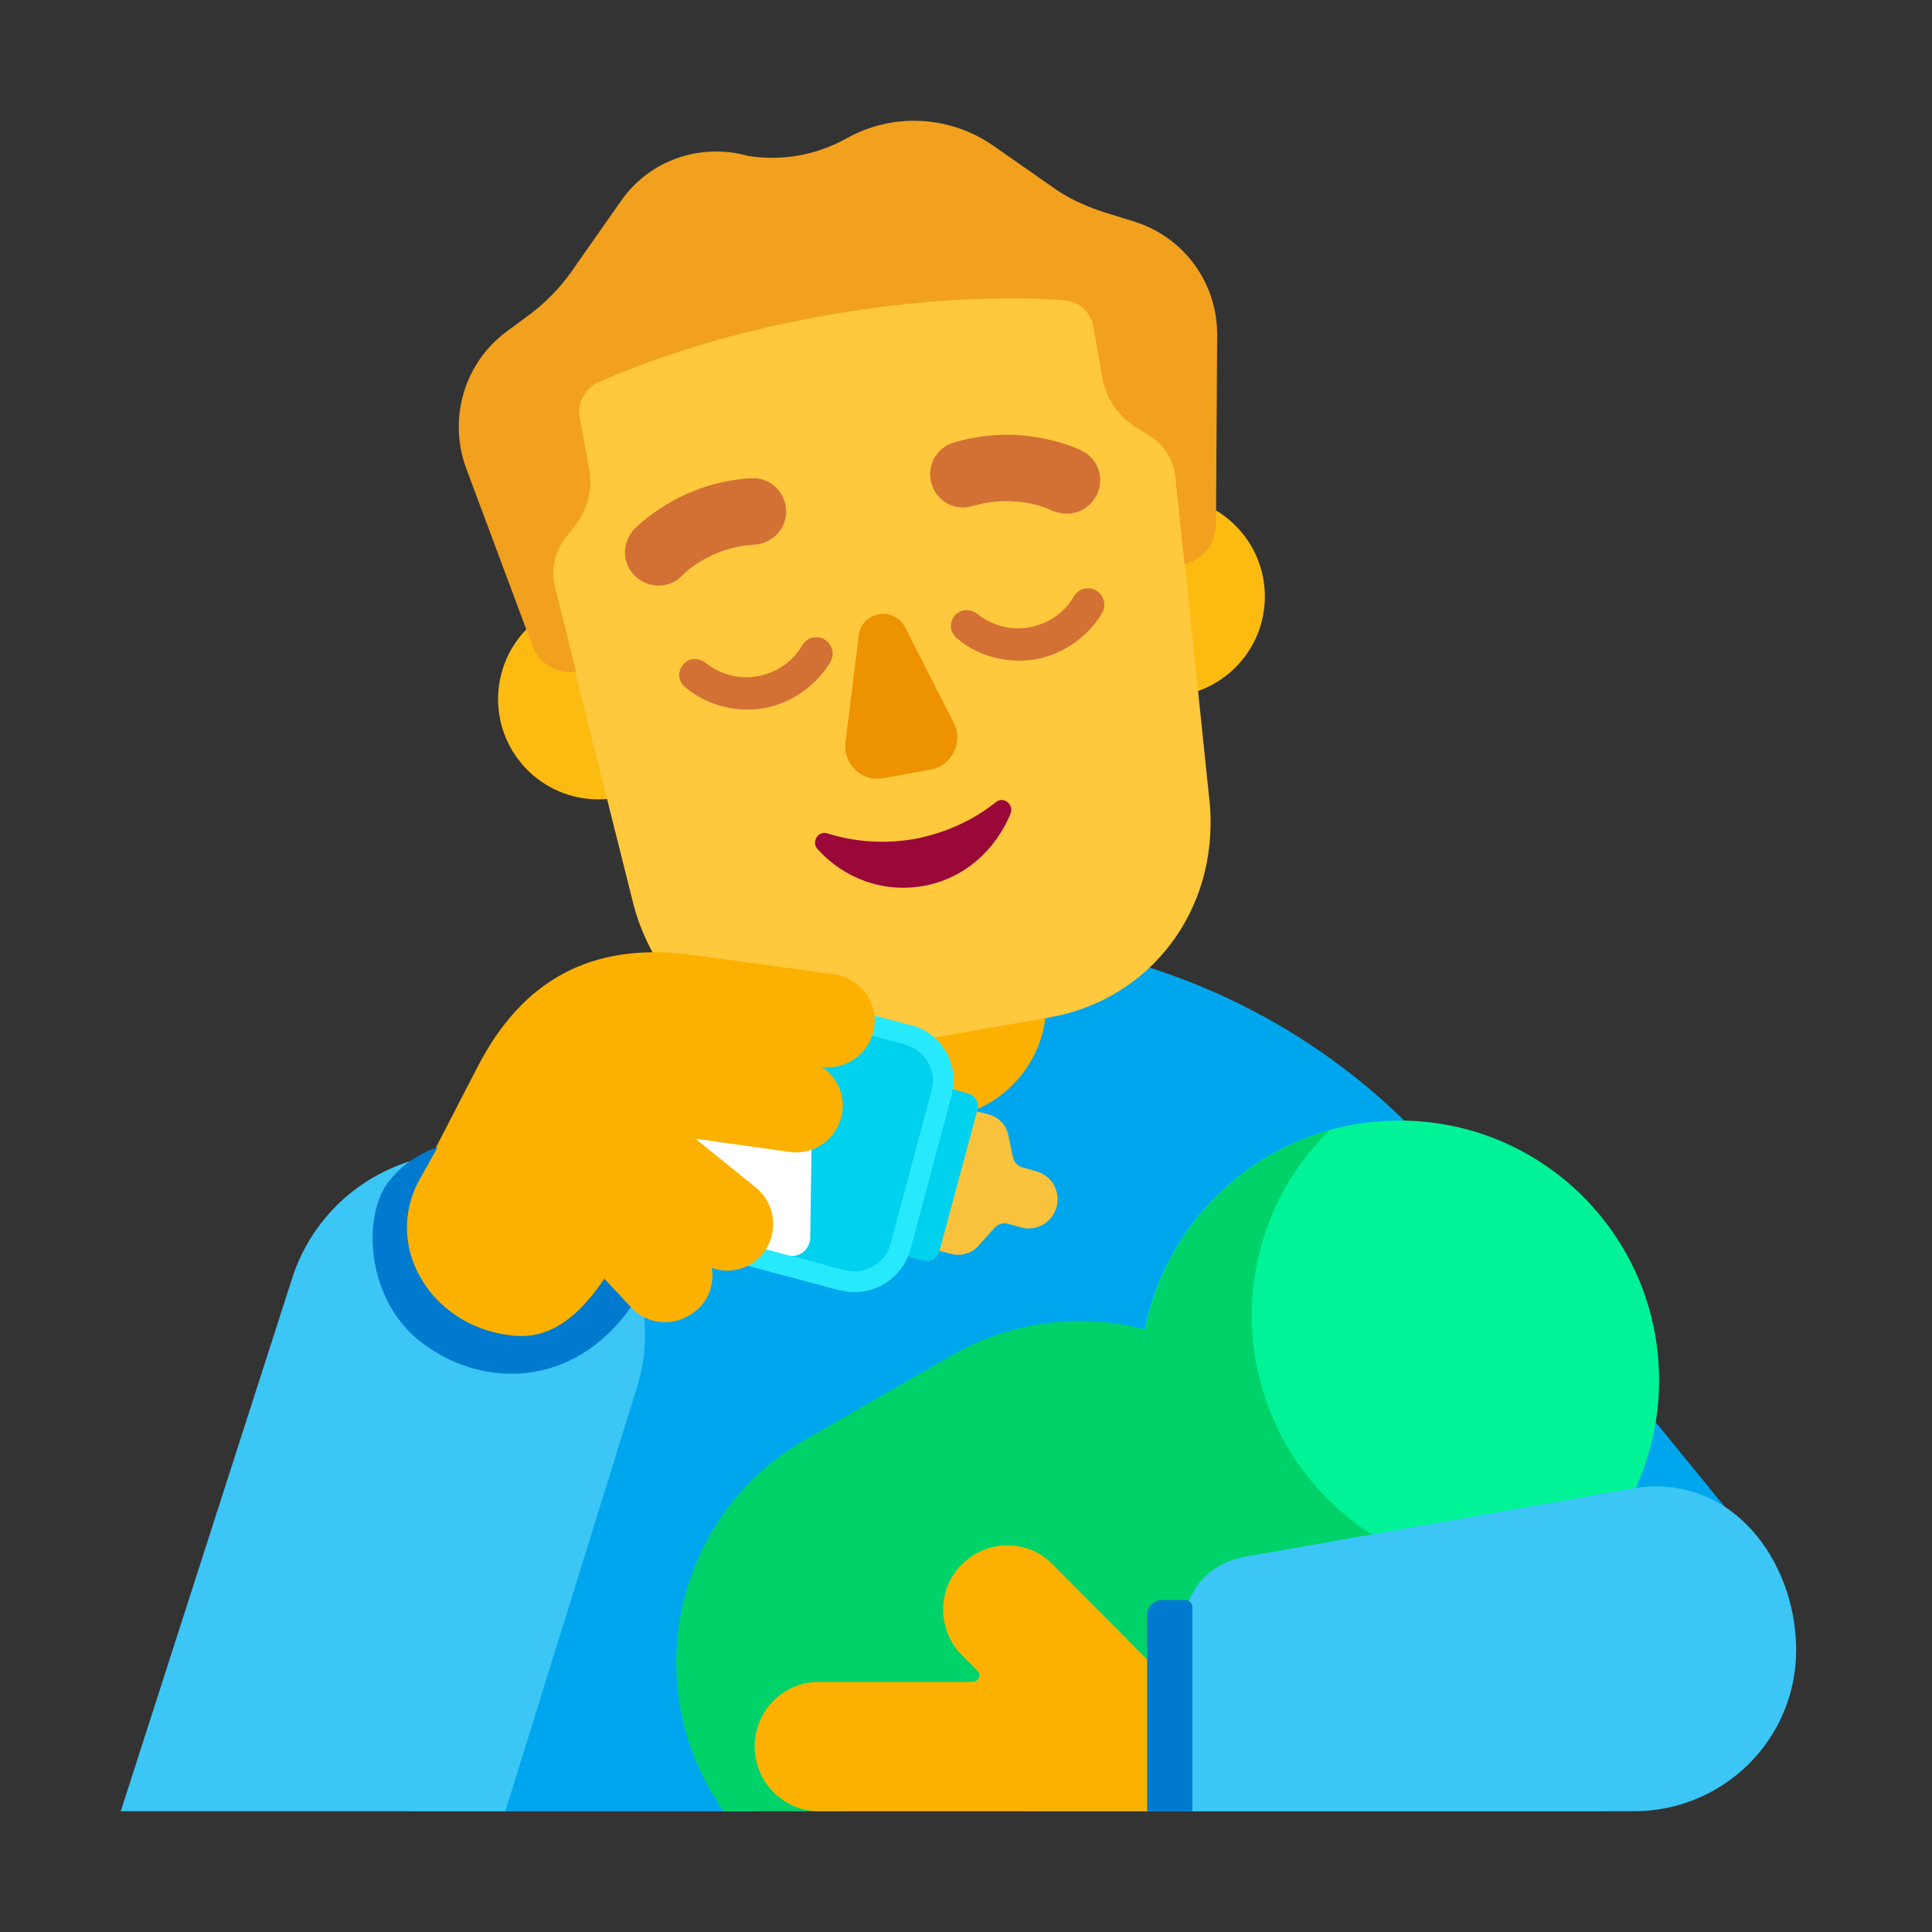<svg enable-background="new 0 0 128 128" viewBox="0 0 32 32" xmlns="http://www.w3.org/2000/svg"><rect x="0" y="0" width="32" height="32" fill="#333333" stroke="none"/><path d="m5 28.1c-.01 1.05.84 1.9 1.89 1.9h5.61l2.5-1 2 1h9.56l-.164-3.887 2.484-.773-4.94-6.05c-1.96-2.315-4.923-3.78-8.24-3.78-5.9 0-10.69 4.69-10.69 10.46z" fill="#00a6ed"/><path d="m15.42 18.53c1.06 0 1.91-.86 1.91-1.91v-2.26c0-1.06-.86-1.91-1.91-1.91-1.06 0-1.91.86-1.91 1.91v2.26c-.01 1.06.85 1.91 1.91 1.91z" fill="#fcb100"/><path d="m20.95 9.88c0 .917-.743 1.66-1.66 1.66s-1.66-.743-1.66-1.66c0-.917.743-1.66 1.66-1.66s1.66.743 1.66 1.66z" fill="#fdbb11"/><path d="m11.57 11.58c0 .917-.743 1.66-1.66 1.66-.917 0-1.66-.743-1.66-1.66s.743-1.66 1.66-1.66c.917 0 1.66.743 1.66 1.66z" fill="#fdbb11"/><path d="m12.97 3.682c-2.74.48-4.5 3.19-3.83 5.9l1.36 5.43c.47 1.7 2.05 2.69 3.7 2.4l3.18-.56c1.66-.29 2.8-1.76 2.66-3.52l-.58-5.57c-.29-2.77-2.87-4.72-5.61-4.23z" fill="#ffc83d"/><path d="m17.41 8.451c.12.05.24.07.35.05.17-.03.31-.13.4-.29.14-.27.04-.6-.23-.74-.048-.024-.976-.488-2.13-.14-.29.08-.46.39-.37.68.09.3.39.46.68.37.71-.21 1.27.05 1.3.07z" fill="#d37034"/><path d="m10.53 9.551c.13.12.3.17.47.14.11-.02.22-.07.3-.16 0-0.0.001-.001.002-.002.035-.035.463-.469 1.198-.508.3-.02.54-.28.52-.58-.02-.31-.28-.54-.58-.52-1.179.068-1.883.792-1.946.856-.002.002-.003.003-.004.004-.2.23-.18.57.04.77z" fill="#d37034"/><path d="m18.76 3.662-.45-.14c-.32-.1-.63-.24-.9-.44l-.96-.67c-.72-.5-1.66-.55-2.43-.12-.5.28-1.07.38-1.63.29-.79-.22-1.63.07-2.1.74l-.82 1.17c-.19.27-.43.52-.7.72l-.38.28c-.7.52-.97 1.44-.67 2.26l1.1 2.95c.11.29.41.47.72.42 0 0-.21-.86-.35-1.41-.07-.28 0-.58.18-.81l.15-.19c.21-.27.3-.61.24-.94l-.16-.86c-.04-.24.09-.48.31-.58.6-.27 1.91-.78 3.78-1.11s3.27-.3 3.93-.25c.25.02.45.2.49.44l.15.85c.06.33.26.63.55.81l.22.14c.25.15.41.41.44.7.06.56.15 1.43.15 1.43.3-.07.51-.33.52-.64l.02-3.14c.01-.88-.56-1.65-1.4-1.9z" fill="#f1a11e"/><path d="m14.225 10.519-.22 1.77c-.05.36.27.67.63.6l.77-.14c.36-.06.56-.46.39-.78l-.81-1.59c-.19-.34-.71-.25-.76.14z" fill="#ed9200"/><path d="m15.159 13.894c-.51.09-1.011.05-1.454-.09-.154-.05-.27.14-.164.26.433.48 1.079.73 1.753.61.674-.12 1.194-.59 1.445-1.2.058-.15-.116-.29-.241-.19-.376.3-.828.51-1.339.61z" fill="#990839"/><path d="m16.187 10.169c-.06-.05-.14-.07-.22-.06-.22.04-.3.32-.11.47.35.29.82.42 1.3.34.47-.09.87-.38 1.1-.77.11-.2-.06-.44-.28-.4-.08.01-.15.06-.19.13-.15.26-.41.45-.73.51s-.63-.03-.87-.22z" fill="#d37034"/><path d="m11.687 10.979c-.06-.05-.14-.07-.22-.06-.22.04-.3.33-.11.47.35.29.82.42 1.3.34.47-.09.87-.38 1.1-.77.11-.2-.06-.44-.28-.4-.08.01-.15.06-.19.13-.15.26-.41.45-.73.51s-.63-.03-.87-.22z" fill="#d37034"/><path d="m16.95 19.34.21.06c.26.07.41.33.34.59s-.33.41-.59.34l-.21-.06c-.08-.02-.17 0-.23.07l-.26.29c-.11.13-.29.18-.45.14l-.334-.087.62-2.31.334.087c.16.04.29.18.32.34l.08.38c.02.07.08.14.17.16z" fill="#f9c23c"/><path d="m15.08 16.98c.01.01 0 .01 0 0h.02c.468.131.76.594.682 1.071l.226.281-.637 2.336-.328.131c-.178.443-.651.692-1.123.572h-.02l-2.88-.77c-.57-.15-.91-.74-.76-1.32l.62-2.31c.15-.57.74-.91 1.32-.76h.01z" fill="#26eafc"/><path d="m11.11 20.27c-.39-.11-.62-.51-.52-.9l.62-2.31c.11-.39.51-.62.9-.52.01 0 .022.003.035.005s.025.005.035.005l2.77.74c.01.005.02.007.03.01s.02.005.03.01c.32.09.51.43.42.75l-.68 2.54c-.08.32-.42.52-.74.44h-.01z" fill="#00d1ed"/><path d="m15.29 20.88-.251-.07c.016-.038.03-.078.041-.119l.68-2.54c.01-.036.018-.073.023-.11l.247.069c.12.03.19.15.16.27l-.63 2.34c-.03.12-.15.19-.27.16z" fill="#00d1ed"/><path d="m13.05 20.79-1.94-.52c-.39-.11-.62-.51-.52-.9l.62-2.31c.1-.39.51-.62.9-.52.02.01.05.01.07.01l1.18.32c.06.02.11.07.11.14l-.05 3.51c-.02.19-.19.32-.37.27z" fill="#fff"/><path d="m23.18 27.16c2.375 0 4.3-1.925 4.3-4.3 0-2.375-1.925-4.3-4.3-4.3s-4.3 1.925-4.3 4.3c0 2.375 1.925 4.3 4.3 4.3z" fill="#00f397"/><path d="m22.02 18.72c-1.37 1.34-1.71 3.48-.71 5.22 1.01 1.74 3.04 2.51 4.88 2-.25.24-.54.47-.86.65-1.216.702-2.637.74-3.84.227.079 1.217-.326 2.337-1.48 2.993l-6.01-.81v1h-2.02l-.21-.34c-1.17-2.03-.48-4.64 1.56-5.81l2.43-1.4c1.009-.581 2.161-.704 3.208-.429.232-1.153.931-2.208 2.012-2.851.33-.2.68-.35 1.04-.45z" fill="#00d26a"/><path d="m4.83 21.2-2.83 8.8h6.37l2.18-7.02c.49-1.58-.39-3.26-1.97-3.75s-3.26.39-3.75 1.97z" fill="#3bc6f6"/><path d="m27.06 24.65-6.414 1.13c-.954.17-1.146.99-1.146 1.96v2.26h7.56c1.486 0 2.69-1.19 2.69-2.67s-1.074-2.94-2.69-2.68z" fill="#3bc6f6"/><path d="m7.91 17.67-.98 1.9c-.27.52-.396 1.288-.086 1.788.3.5.861.905 1.441.985.38.06 1.132.023 1.782-.947l.383.254c.15.17.36.25.57.25.18 0 .37-.07.53-.21.2-.18.28-.44.24-.69.29.11.64.02.85-.24.26-.34.21-.82-.12-1.09l-.99-.8c-.01 0-.01 0-.02-.01l1.57.22c.42.06.81-.24.87-.66.05-.3-.1-.59-.34-.75.42.06.81-.24.87-.66s-.24-.81-.66-.87l-1.66-.23c-.06-.01-.67-.09-.67-.09-1.72-.24-2.85.44-3.58 1.85z" fill="#fcb100"/><path d="m16.113 27.857h-2.551c-.586 0-1.062.479-1.062 1.068s.476 1.075 1.062 1.075h5.311c.139.01.28-.015.414-.062.145-.051.178-.535.178-.535v-.982l-.096-.564-1.936-1.947c-.407-.419-1.082-.419-1.499 0-.417.409-.417 1.088 0 1.507l.258.26c.06.06.02.18-.079.18z" fill="#fcb100"/><g fill="#007acf"><path d="m10.01 21.18.44.47c-.95 1.35-2.45 1.35-3.45.6-1-.75-1-2.25-.5-2.75 0 0 .25-.333.75-.5l-.34.608c-.136.279-.19.582-.162.879.023.248.104.491.241.713.3.5.83.83 1.41.91.38.06.96.04 1.61-.93z"/><path d="m19.25 26.5c-.138 0-.25.112-.25.25v3.25h.75v-3.375c0-.069-.056-.125-.125-.125z"/></g></svg>